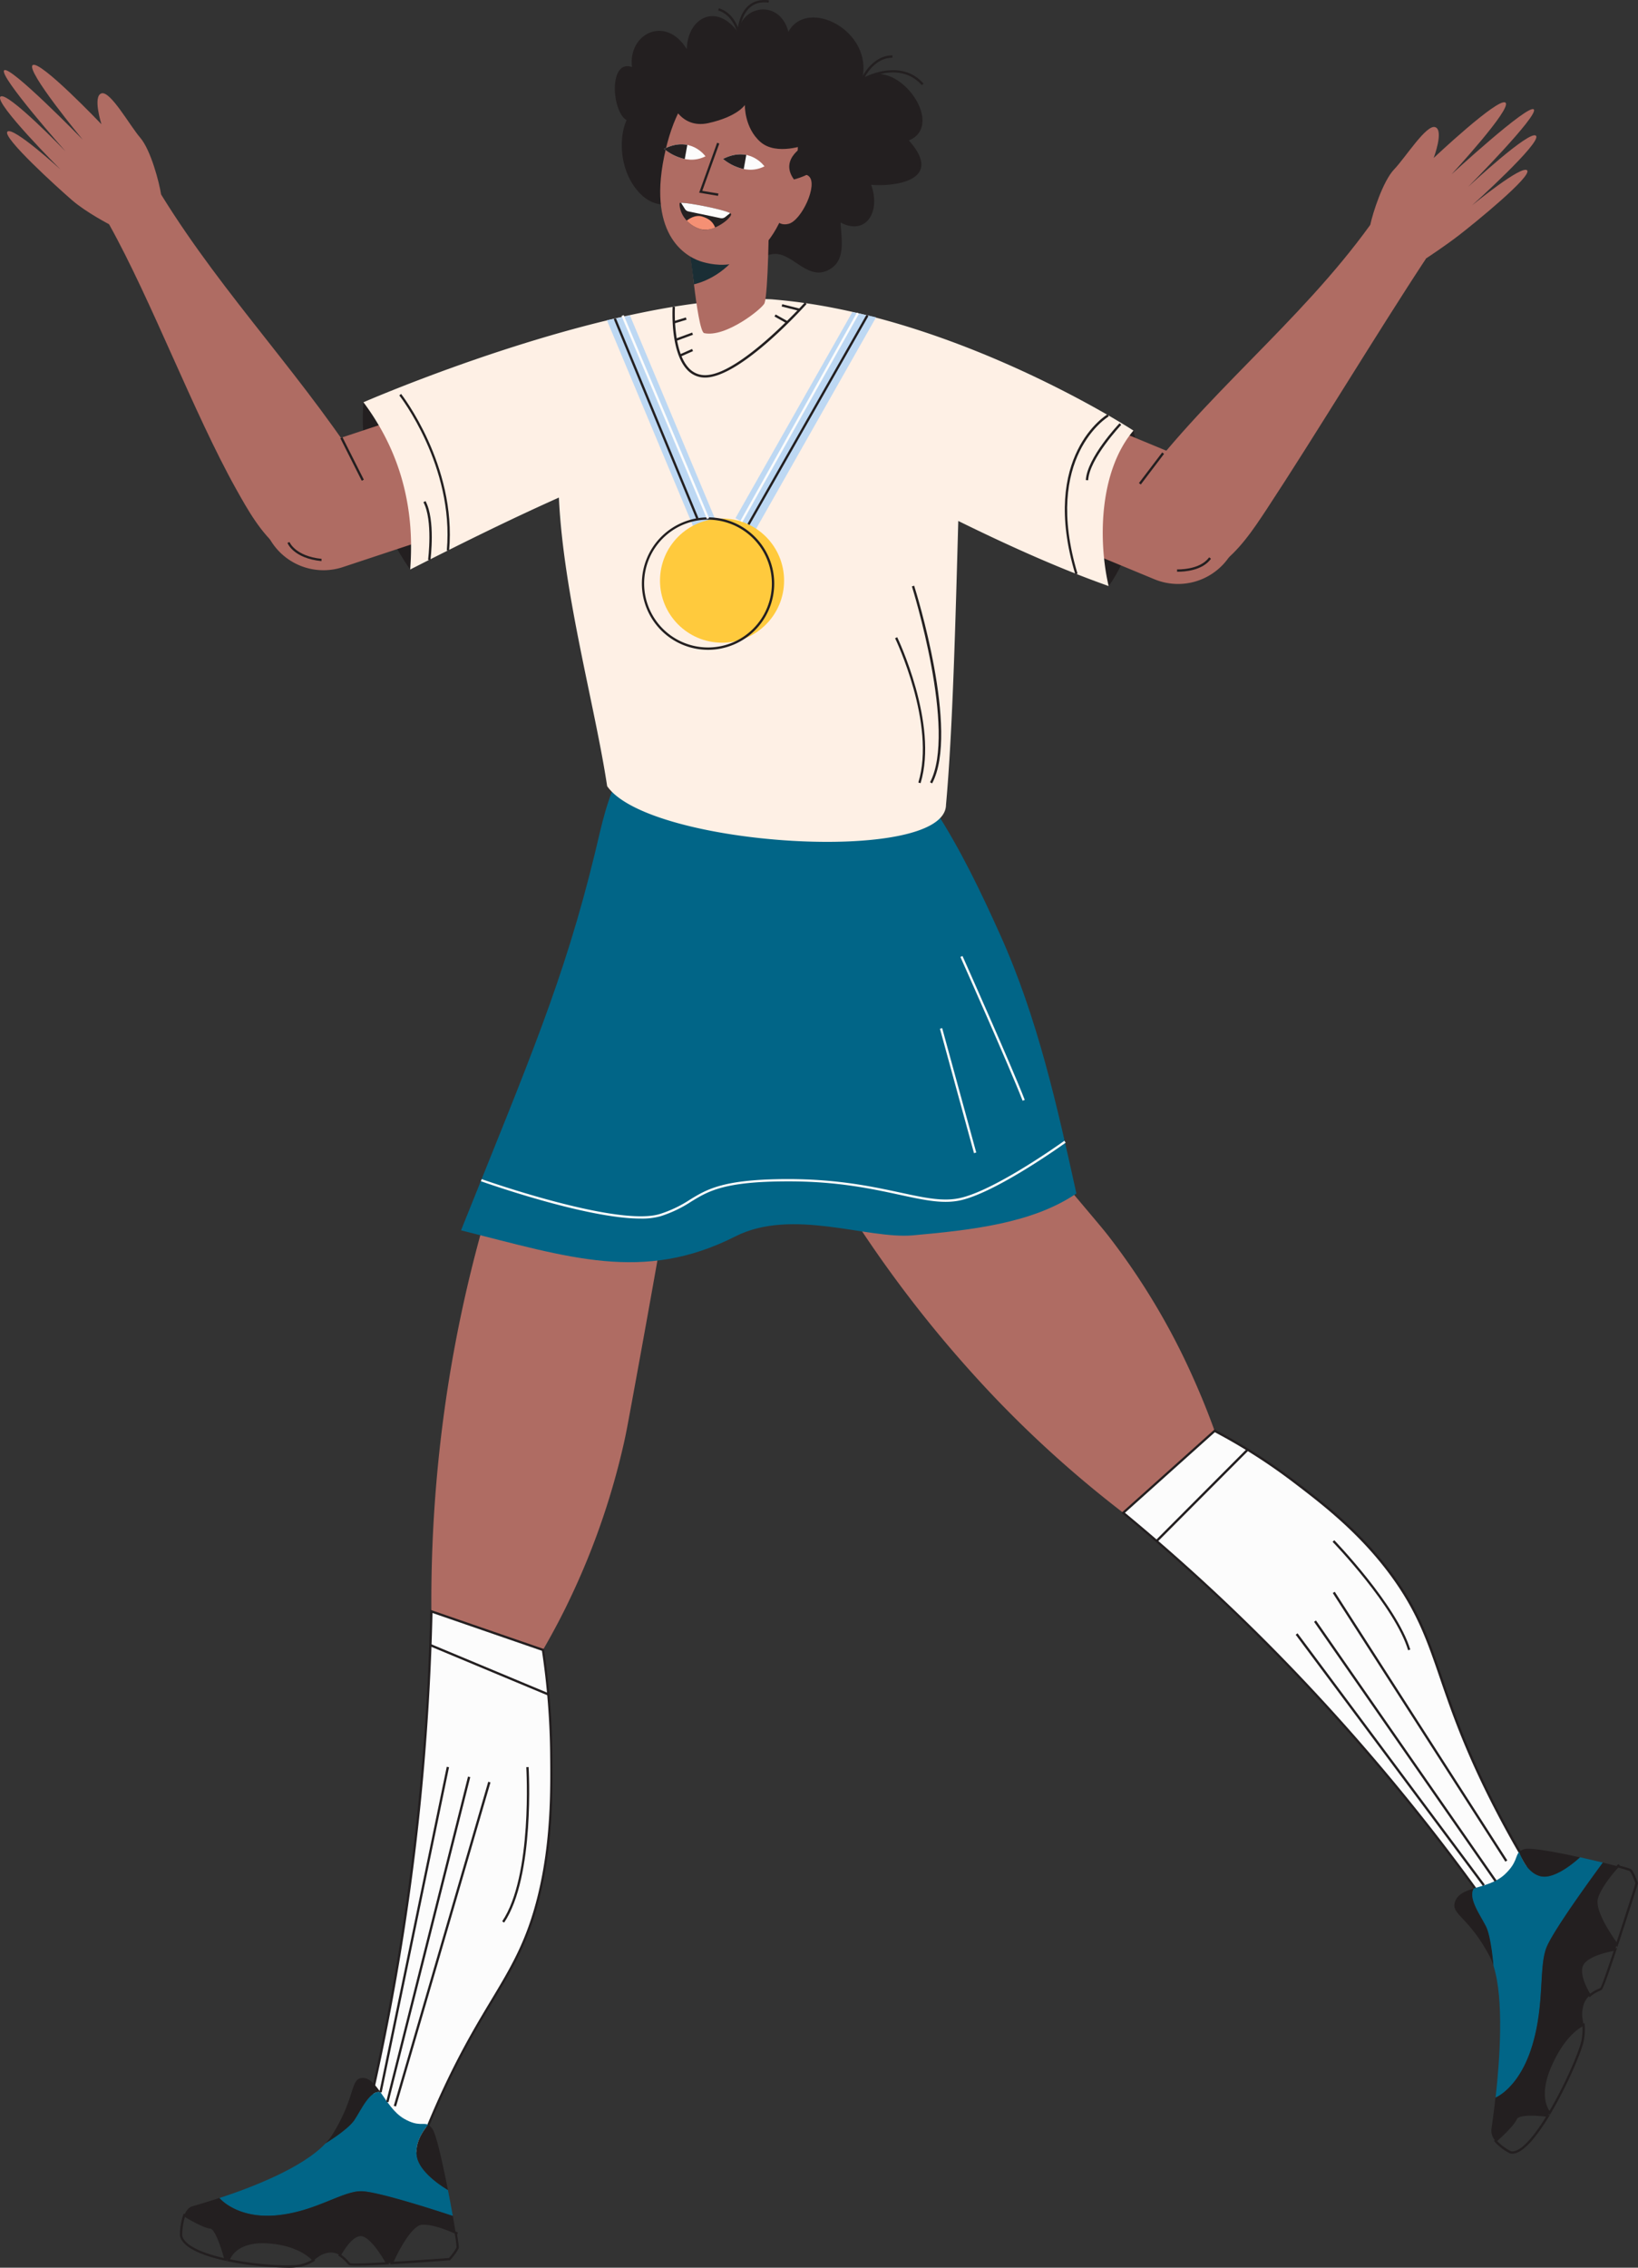 <svg xmlns="http://www.w3.org/2000/svg" width="780.68" height="1080" viewBox="0 0 780.68 1080"><rect x="0" y="0" width="780.68" height="1080" fill="#333333" stroke="none"/><g id="Слой_2" data-name="Слой 2"><g id="champions04_475719362"><g id="champions04_475719362-2" data-name="champions04_475719362"><path d="M578.89 681.45l-43.59 39A536.94 536.94.0 0 1 474.53 666 582.48 582.48.0 0 1 386.83 547l83.25-27.15c11.91 13.89 27.86 32.58 46.84 55.1 8.19 9.7 9.5 11.3 11.53 13.9a328.14 328.14.0 0 1 39.77 66.34C571 661.36 574.87 670.3 578.89 681.45z" fill="#af6c63"/><path d="M728.63 889.43l-19.1 18.93a995 995 0 0 0-94.94-114.53 946.26 946.26.0 0 0-79.29-73.34l43.59-39a269.58 269.58.0 0 1 38.29 24.43c13.1 10 30.62 23.36 45.69 43.66 24.56 33.11 19.77 53.89 51 113.66C719.8 874.53 725.08 883.56 728.63 889.43z" fill="#fcfcfc"/><path d="M709.46 909.21l-.38-.53a998.15 998.15.0 0 0-94.89-114.47A949.44 949.44.0 0 0 535 720.91l-.5-.4 44.36-39.73.34.18a269.55 269.55.0 0 1 38.36 24.49c13 9.87 30.69 23.4 45.8 43.76 13 17.48 17.83 31.66 24 49.62 5.47 15.95 12.28 35.81 27.07 64.11 4.65 8.9 9.61 17.72 14.73 26.21l.23.37zM536.15 720.47a950.34 950.34.0 0 1 78.84 73A998.33 998.33.0 0 1 709.6 907.51l18.33-18.16c-5.06-8.4-9.95-17.11-14.54-25.9-14.83-28.37-21.66-48.27-27.14-64.26-6.12-17.87-11-32-23.83-49.32-15-20.24-32.68-33.71-45.58-43.55A270.27 270.27.0 0 0 579 682.11z" fill="#231f20"/><path d="M258.79 785.78 205.6 767.43A665.5 665.5.0 0 1 210.72 680a653.06 653.06.0 0 1 36.87-149.23l67.07 62c-3.35 19-7.9 44.42-13.5 74.87-2.42 13.13-2.84 15.25-3.58 18.61a351 351 0 0 1-25.71 74.7C269 767.07 264.62 775.72 258.79 785.78z" fill="#af6c63"/><path d="M192.43 1043.23l-24.64-7a1149.86 1149.86.0 0 0 29.46-153.38c5.1-41.58 7.56-80.29 8.35-115.41l53.19 18.35a353.24 353.24.0 0 1 4 49.5c.17 17.87.39 41.75-5.83 67.3-10.15 41.66-28 49-53.77 112C198.26 1026.55 194.69 1036.59 192.43 1043.23z" fill="#fcfcfc"/><path d="M192.78 1043.9l-25.66-7.3.14-.53a1153.7 1153.7.0 0 0 29.44-153.3c4.67-38.08 7.48-76.89 8.35-115.36v-.75l54.23 18.71v.33a354.09 354.09.0 0 1 4 49.58c.17 17.65.39 41.82-5.84 67.43-5.36 22-12.92 34.57-22.5 50.49-8.51 14.16-19.1 31.77-31.3 61.61-3.84 9.38-7.44 19-10.71 28.59zm-24.31-8.07 23.6 6.72c3.23-9.45 6.79-18.92 10.57-28.16 12.23-29.92 22.85-47.57 31.37-61.75 9.53-15.85 17.06-28.37 22.37-50.19 6.21-25.48 6-49.57 5.82-67.16a353.14 353.14.0 0 0-3.91-49.09l-52.16-18c-.89 38.25-3.69 76.84-8.33 114.71A1156.56 1156.56.0 0 1 168.47 1035.83z" fill="#231f20"/><path d="M476.89 445.64c-17.76-39.56-40-84.43-80-112.39-22.07 15.74-55.27 25-88.81 28.64-2.35.25-4.82-.37-6.94.46-2.4.93-3.75 2.92-4.82 4.81-7 12.37-9.54 25.82-12.74 39-14.83 61-31.65 99.46-63.85 179.79 51.06 12.76 86.76 25.17 130.69 2.92 27.14-13.76 63.1 1.41 84.65-.53 27.47-2.48 56.92-5.62 77.94-19.94C503.87 526.91 494.64 485.21 476.89 445.64z" fill="#016587"/><path d="M181.35 996.48c-4.92-1.29-9.23 8.51-12.4 13.24s-13.83 11.14-13.83 11.14a25.49 25.49.0 0 0 3.13-4c11.72-18.6 8.4-27.62 15.06-27.21C176.33 989.86 178.77 992.82 181.35 996.48z" fill="#231f20"/><path d="M215.81 1055.39c-.52-.16-34.13-11.37-43.24-11.76s-22.38 9.94-41.18 11.51-26.82-8.31-26.82-8.31c15.31-5 39.64-14.37 50.55-26 0 0 10.68-6.43 13.83-11.14s7.48-14.53 12.4-13.24c3.1 4.43 6.43 9.85 11.24 12.62 6.88 3.95 9.18 1.63 11.52 2.89.0.0-7 7.16-5.34 15.43 1.67 8.11 14.25 15.31 14.72 15.58C214.34 1047.29 215.13 1051.54 215.81 1055.39z" fill="#016587"/><path d="M213.49 1043c-.47-.27-13.05-7.47-14.72-15.58-1.7-8.27 5.34-15.43 5.34-15.43a6.3 6.3.0 0 1 2.07 2.1C207.91 1016.61 210.93 1029.94 213.49 1043z" fill="#231f20"/><path d="M217.17 1063.38c-2.66-1.25-10.88-4.85-16.2-4.34-6.42.61-14.23 18.78-14.23 18.78l-2.14.12h0c-.28-.52-6.84-12.6-12-13.46-5-.83-10.07 8.53-10.63 9.57a7.87 7.87.0 0 0-5.8-1.11c-3.5.71-4.47 2.07-6.71 3.51.0.0-5.73-7.49-21.81-8.54s-18.71 8.54-18.71 8.54l-1.41-.3s-3.83-15.15-7.27-15.35S87.85 1055 87.85 1055c.78-2 2-3.69 3.78-4.22 1.52-.45 6.41-1.83 12.94-4 0 0 8 9.9 26.82 8.31s32-11.88 41.18-11.51 42.72 11.6 43.24 11.76h0C216.34 1058.37 216.81 1061.09 217.17 1063.38z" fill="#231f20"/><path d="M136.79 1080a150.64 150.64.0 0 1-28-3l-.57-.12.15-.57c0-.1 2.94-10 19.28-8.94 16.14 1.06 22 8.44 22.21 8.75l.36.48-.5.32a20.82 20.82.0 0 1-6 2.54A31.4 31.4.0 0 1 136.79 1080zm-27.13-4c14.63 3 30 3.38 33.79 2.34a20.34 20.34.0 0 0 5.14-2.05c-1.56-1.62-7.7-7-21-7.86S110.5 1074 109.66 1076z" fill="#231f20"/><path d="M108.26 1076.88l-.87-.19c-9.2-2-20.42-5.75-21.64-11.94a29.84 29.84.0 0 1 1.59-9.92l.24-.62.56.35c.09.06 8.87 5.49 12.14 5.69 3.65.21 7.11 13.17 7.76 15.76zm-20.12-21a30.63 30.63.0 0 0-1.3 8.78c.83 4.18 7.89 8 19.91 10.78-1.61-6-4.54-13.94-6.54-14.05C97.14 1061.17 90.2 1057.1 88.14 1055.85z" fill="#231f20"/><path d="M170 1079.06c-3.4.0-3.67-.25-3.86-.43s-.51-.51-.84-.87a17.39 17.39.0 0 0-3.66-3.24l-.45-.27.25-.46c.95-1.8 6-10.72 11.2-9.86s11.7 12.43 12.4 13.74l.42.77h-.87C177 1078.91 172.63 1079.06 170 1079.06zm-7.34-5.2a19.62 19.62.0 0 1 3.45 3.15c.31.33.57.62.78.81s2.66.39 16.76-.39c-2.49-4.42-7.5-11.79-11.19-12.41C168.33 1064.34 163.86 1071.77 162.69 1073.86z" fill="#231f20"/><path d="M185.88 1078.43l.36-.82c.32-.76 8-18.48 14.68-19.12 5.34-.52 13.31 2.9 16.49 4.39l.26.12.05.29c1.09 6.65.95 7.13.9 7.31-.46 1.63-3.59 5.31-4 5.72l-.15.18h-.23c-.14.0-14.64 1.11-27.51 1.87zm16.18-18.89c-.36.0-.7.0-1 0-4.75.45-11 12.18-13.42 17.63 11.74-.7 24.51-1.65 26.37-1.79 1-1.19 3.23-4 3.57-5.11a48.69 48.69.0 0 0-.88-6.56C214.15 1062.59 207.08 1059.54 202.06 1059.54z" fill="#231f20"/><path d="M215.82 1055.96H215.81V1054.85L215.82 1055.96z" fill="#231f20"/><path d="M213.09 1043.38 213.08 1043.37 213.9 1042.62 213.09 1043.38z" fill="#231f20"/><path d="M184.05 1077.95V1077.94H185.15L184.05 1077.95z" fill="#231f20"/><path d="M162.39 1074.43 161.43 1073.87 162.47 1074.24 162.39 1074.43z" fill="#231f20"/><path d="M217.78 1064.28s-.31-.16-.84-.4l.46-1c.57.26.89.43.89.43z" fill="#231f20"/><path d="M702.49 899.39c-3 4.59 3.23 13 5.81 18.12s3.54 18.78 3.54 18.78a28.38 28.38.0 0 0-2-4.84c-10.43-19.55-19.08-19.7-16.09-26.44C695.11 902 698.49 900.6 702.49 899.39z" fill="#231f20"/><path d="M764 887.09c-.34.48-22.81 30.87-26.75 40.16s-.84 27.16-7 47.28S712.81 999 712.81 999c2-17.89 4.1-46.82-1-62.75.0.0-1-13.64-3.54-18.78s-8.82-13.53-5.81-18.12c4.82-1.46 10.55-2.76 14.71-6.64 5.95-5.56 5-8.87 6.93-10.8.0.0 3 10.15 10.41 11.68 7.24 1.5 18.09-8.68 18.49-9.06C756.86 885.39 760.62 886.27 764 887.09z" fill="#016587"/><path d="M753 884.57c-.4.38-11.25 10.56-18.49 9.06-7.4-1.53-10.41-11.68-10.41-11.68a5.89 5.89.0 0 1 2.53-1.31C729.39 879.86 741.41 882 753 884.57z" fill="#231f20"/><path d="M771 888.86c-2.07 2.26-8.26 9.35-10 15.07-2.06 6.9 9.58 22.23 9.58 22.23-.26.76-.51 1.52-.76 2.27h0c-.52.08-12.94 2.07-15.7 7.09-2.65 4.85 2.92 13.85 3.54 14.83a10.05 10.05.0 0 0-3.21 5.58c-.81 3.9-.09 5.46.18 8.35.0.0-8.35 3-15.6 19.22s-.52 22.79-.52 22.79l-.8 1.35s-13.82-2.06-15.35 1.43-9.62 10.55-9.62 10.55a7.29 7.29.0 0 1-1.92-5.6c.23-1.75 1.07-7.37 1.92-15 0 0 11.22-4.38 17.42-24.51s3.08-37.9 7-47.28 26.41-39.68 26.75-40.16h0C766.64 887.72 769 888.33 771 888.86z" fill="#231f20"/><path d="M738.7 1007.19l-.5-.49c-.29-.28-6.94-7 .39-23.42s15.58-19.38 15.93-19.51l.66-.23.07.7a27.86 27.86.0 0 1-.33 7.17c-.8 5.19-8.06 22-15.86 35.18zm15.52-42.06c-2.11 1.1-8.75 5.44-14.62 18.6s-2.42 19.72-1.09 21.61c7.59-12.93 14.54-29.09 15.32-34.1A28.94 28.94.0 0 0 754.22 965.13z" fill="#231f20"/><path d="M720.81 1025.71a4.23 4.23.0 0 1-.94-.1h-.12a23.79 23.79.0 0 1-7.37-5.59l-.34-.41.41-.35c.08-.07 8-7 9.47-10.36 1.65-3.77 14.48-2 15.94-1.76l.82.13-.43.71C733.23 1016.19 726.26 1025.71 720.81 1025.71zm-.64-1.16c3.77.74 9.69-5.09 16.69-16.47-5.22-.69-13-.92-13.93 1.22-1.39 3.15-7.66 8.88-9.35 10.39A23.76 23.76.0 0 0 720.17 1024.55z" fill="#231f20"/><path d="M757.61 951.21l-.34-.55c-1.08-1.7-6.28-10.43-3.56-15.39 2.83-5.16 14.75-7.17 16.1-7.38l.89-.14-.28.86c-6.16 18.52-6.83 18.92-7.19 19.13s-.62.32-1.05.53a16.38 16.38.0 0 0-4.08 2.5zm11.47-22.07c-3 .56-12.17 2.58-14.41 6.66s1.88 11.51 3.2 13.72a18.63 18.63.0 0 1 3.84-2.25c.39-.19.72-.34 1-.48S764.05 944.21 769.08 929.14z" fill="#231f20"/><path d="M770.86 927.33l-.64-.84c-.48-.63-11.79-15.63-9.67-22.72 1.69-5.7 7.61-12.59 10.08-15.29l.23-.24.32.08c5.86 1.52 6.21 1.86 6.36 2h0c1.14 1.13 2.88 5.84 3.07 6.37l.07.18-.06.18c0 .15-4.93 15.63-9.44 29.27zm.36-37.85c-2.11 2.33-8 9.17-9.61 14.61-1.69 5.65 6.49 17.58 8.86 20.88 4.15-12.58 8.5-26.34 9-28.06-.73-2-2-5-2.73-5.77A41.5 41.5.0 0 0 771.22 889.48z" fill="#231f20"/><path d="M764.53 887.31 763.52 886.88 764.54 887.3 764.53 887.31z" fill="#231f20"/><path d="M753.26 885.07 752.8 884.06 753.28 885.06 753.26 885.07z" fill="#231f20"/><path d="M769.67 928.93H769.66L770.13 927.93 769.67 928.93z" fill="#231f20"/><path d="M757.32 950.72 758.15 950 758.28 950.17 757.32 950.72z" fill="#231f20"/><path d="M771.45 889.23l-.82-.74c.43-.49.7-.75.7-.75l.78.78S771.86 888.77 771.45 889.23z" fill="#231f20"/><path d="M305.2 580.35c-25.75.0-73.71-17-76-17.78l.37-1c.65.23 64.87 22.93 85 16.58a58.43 58.43.0 0 0 14.27-6.81c8.19-5 15.93-9.75 46.63-9.8 23.55.0 40.18 3.54 53.53 6.41 12.13 2.61 20.9 4.5 29.18 2.47 17.33-4.23 48.77-26.88 49.09-27.11l.64.9c-.31.23-31.93 23-49.46 27.29-8.54 2.09-17.41.18-29.68-2.47-13.3-2.86-29.86-6.45-53.29-6.39-30.4.0-38 4.71-46.06 9.64a59.31 59.31.0 0 1-14.51 6.93A32.86 32.86.0 0 1 305.2 580.35z" fill="#fcfcfc"/><path d="M487.38 524.23c-6.4-16.46-29.42-68-29.65-68.48l1-.45c.23.52 23.26 52 29.67 68.53z" fill="#fcfcfc"/><path d="M456.09 488.68h1.11v61.43H456.09z" transform="translate(-121.02 139.13) rotate(-15.32)" fill="#fcfcfc"/><path d="M542.22 711.62h61.46v1.11H542.22z" transform="translate(-335.91 614.99) rotate(-45.08)" fill="#231f20"/><path d="M671.12 785.94c-6.36-20.9-35.67-51.33-36-51.63l.8-.77c.29.31 29.79 30.92 36.23 52.08z" fill="#231f20"/><path d="M662.02 763.49h1.11v149.29H662.02z" transform="translate(-369.58 562.21) rotate(-36.71)" fill="#231f20"/><path d="M669.23 758.53h1.11v150.73H669.23z" transform="translate(-356.19 531.64) rotate(-34.81)" fill="#231f20"/><path d="M675.82 752.3h1.11v152.32H675.82z" transform="matrix(0.84, -0.54, 0.54, 0.84, -338.72, 491.7)" fill="#231f20"/><path d="M232.68 764.84h1.11v60.93H232.68z" transform="translate(-590.54 704.22) rotate(-67.35)" fill="#231f20"/><path d="M240.27 915.66l-.92-.62c14.54-21.56 11.51-72.9 11.48-73.41l1.1-.07C252 842.08 255 893.79 240.27 915.66z" fill="#231f20"/><path d="M118.32 918.48h158.19v1.11H118.32z" transform="translate(-742.56 925.78) rotate(-78.29)" fill="#231f20"/><path d="M124.27 923.15h159.65v1.11H124.27z" transform="translate(-741.48 896.08) rotate(-75.87)" fill="#231f20"/><path d="M130.2 927.58h160.77v1.11H130.2z" transform="matrix(0.28, -0.96, 0.96, 0.28, -739.25, 868.18)" fill="#231f20"/><path d="M528.38 279.11s23-29.11 11.84-74c0 0-24.58 25.17-11.84 74z" fill="#231f20"/><path d="M173.24 191.61s-4.77 41.07 22.26 79.67C195.5 271.28 200.48 227.93 173.24 191.61z" fill="#231f20"/><path d="M126.23 251.44h0a29.45 29.45.0 0 0 37.1 18.67l99.65-33a29.46 29.46.0 0 0 18.67-37.11h0a29.45 29.45.0 0 0-37.11-18.66l-99.65 33A29.44 29.44.0 0 0 126.23 251.44z" fill="#af6c63"/><path d="M52 106.85c20.2 36.16 40.3 89.88 60.5 126 5.78 10.34 11.76 20.93 20.89 28.48s22.25 11.48 33.07 6.65c12.55-5.61 17.76-25.79 10.54-37.49C146.41 181 107.32 142.15 76.77 92.6 62.31 103.12 66.42 96.32 52 106.85z" fill="#af6c63"/><path d="M588.66 260h0a29.46 29.46.0 0 1-38.37 15.91l-97-40.14a29.46 29.46.0 0 1-15.91-38.37h0a29.45 29.45.0 0 1 38.37-15.91l97 40.14A29.46 29.46.0 0 1 588.66 260z" fill="#af6c63"/><path d="M528.38 279.11c-23.11-8.17-47.41-19.08-71.66-31-1.29 46-2.65 1e2-5.85 135.16-.25 28.75-141.53 20-161.5-8.86-5.76-38.22-20.86-91.46-23-137.44-25.55 11.42-49.58 23.45-70.88 34.27 2.35-29.86-4.93-56.46-22.26-79.67 10.17-4.37 68.53-28.75 126.82-41.45q5.54-1.2 11-2.26c19.83-3.78 39.31-6 56.49-5.32a263.19 263.19.0 0 1 30 4.16h0c3.81.74 7.6 1.56 11.36 2.43 64.27 15.08 120.53 48.94 131.3 55.94C523.3 225.14 523.65 259 528.38 279.11z" fill="#fef0e5"/><path d="M679.58 123.24c-22.79 34.58-53.06 84.65-75.84 119.24-6.52 9.89-13.26 20-22.92 26.88s-23 9.83-33.46 4.22c-12.11-6.51-15.83-27-7.78-38.16 34.08-47.19 79.43-81.15 113.51-128.34C666.75 118.63 665.92 111.68 679.58 123.24z" fill="#af6c63"/><path d="M341.77 249.36h-.09l-2.42 1-7.69 3.22-42.31-101.06c3.68-.79 7.37-1.56 11-2.25l36.08 86.2 5.37 12.82z" fill="#bdd8f3"/><path d="M417.54 151.12l-56.37 99.3-.06.11h0l-1 1.84-1.38-.81-8.19-4.81 5.3-9.35 50.38-88.75h0C410 149.41 413.78 150.24 417.54 151.12z" fill="#bdd8f3"/><circle cx="344.13" cy="276.52" r="29.57" fill="#ffca3d"/><path d="M214.05 262.25l-1.1-.1c3.57-40.2-22.37-73.51-22.64-73.84l.87-.69C191.45 188 217.66 221.61 214.05 262.25z" fill="#231f20"/><path d="M512.5 273.52c-17.08-56.64 15-76 15.37-76.21l.55 1c-.31.18-31.67 19.17-14.86 74.93z" fill="#231f20"/><path d="M336.07 179.81h-.31a11.42 11.42.0 0 1-8.4-3.87c-8-8.71-6.83-29-6.78-29.84l1.1.07c0 .21-1.17 20.66 6.5 29a10.4 10.4.0 0 0 7.61 3.51h.28c16.3.0 47.22-34.29 47.53-34.64l.82.74C383.13 146.24 352.86 179.81 336.07 179.81z" fill="#231f20"/><path d="M438.75 373l-1.06-.32c8.48-27.86-10.88-68.31-11.08-68.72l1-.48C427.81 303.88 447.35 344.72 438.75 373z" fill="#231f20"/><path d="M444.26 373.09l-1-.52c12.89-24.3-8.42-92.61-8.64-93.29l1.06-.34C436.6 281.77 457.37 348.38 444.26 373.09z" fill="#231f20"/><path d="M337.45 309.48A31.54 31.54.0 1 1 369 277.94 31.58 31.58.0 0 1 337.45 309.48zm0-62a30.44 30.44.0 1 0 30.43 30.44A30.48 30.48.0 0 0 337.45 247.5z" fill="#231f20"/><path d="M324.25 198.24h113.76v1.11H324.25z" transform="translate(21.48 434.23) rotate(-60.76)" fill="#fcfcfc"/><path d="M316.54 146.16h1.11v104.9H316.54z" transform="translate(-52.22 138.6) rotate(-22.83)" fill="#fcfcfc"/><path d="M327.82 199.47h114.52v1.11H327.82z" transform="translate(20.7 435.64) rotate(-60.34)" fill="#231f20"/><path d="M312.16 147.84h1.11v103.02H312.16z" transform="translate(-52.43 134.54) rotate(-22.45)" fill="#231f20"/><path d="M167.26 207.23h1.11v22.66H167.26z" transform="translate(-80.42 98.95) rotate(-26.75)" fill="#231f20"/><path d="M153.2 267.23c-13.35-1.36-16.09-8.39-16.2-8.69l1-.38c0 .06 2.66 6.69 15.27 8z" fill="#231f20"/><path d="M539.64 222.54h18.31v1.11H539.64z" transform="translate(39.2 525.18) rotate(-52.78)" fill="#231f20"/><path d="M561.69 272.28H561v-1.1c.11.0 10.87.42 15.27-5.74l.9.65C573.09 271.85 564.25 272.28 561.69 272.28z" fill="#231f20"/><path d="M321.03 152.08h6.16v1.11H321.03z" transform="translate(-30.34 100.55) rotate(-16.86)" fill="#231f20"/><path d="M321.82 159.82h8.51v1.11H321.82z" transform="translate(-35.33 122.59) rotate(-20.22)" fill="#231f20"/><path d="M376.33 142.11h1.11v8.74H376.33z" transform="translate(143.15 476.42) rotate(-75.92)" fill="#231f20"/><path d="M371.77 148.56h1.11v6.67H371.77z" transform="translate(57.81 402.46) rotate(-60.74)" fill="#231f20"/><path d="M323.83 167.47h6.52v1.11H323.83z" transform="translate(-40.05 147.31) rotate(-23.96)" fill="#231f20"/><path d="M518.63 228.71l-1.11-.06c.56-10.62 15.43-26.42 16.07-27.08l.8.76C534.24 202.49 519.17 218.49 518.63 228.71z" fill="#231f20"/><path d="M205.14 266.75l-1.1-.14c0-.19 2.39-18.75-2.23-27.44l1-.52C207.57 247.65 205.24 266 205.14 266.75z" fill="#231f20"/><path d="M642.4 129.83s9.58-17.31 10.69-22.75 6-20.82 11.38-26.43S679.9 59 684.08 60.57s-.79 14.67-.79 14.67 30.78-29 34.21-26.37S691.82 83 691.82 83 728.28 49.5 731 52.09 699.71 89 699.71 89s29.48-27.45 32.36-24.32-30.43 33.07-30.43 33.07 23.66-19.37 26.2-16.61-25.69 25.66-32.64 31-15.62 11-15.62 11L658.33 150.1z" fill="#af6c63"/><path d="M86.22 115.89s-8.63-17.8-9.45-23.29-4.87-21.12-9.93-27S52.61 43.12 48.35 44.48s0 14.69.0 14.69S19.17 28.56 15.6 31s23.81 35.5 23.81 35.5S4.81 31 2 33.48 31.2 72.05 31.2 72.05s-27.95-29-31-26S28.8 80.69 28.8 80.69 6.23 60.07 3.54 62.69s24.26 27 30.92 32.75S52.36 107 52.36 107l16.86 28.29z" fill="#af6c63"/><path d="M299.68 55.2c-5.47 9-4.68 27.18 5.76 37.34 9.4 9.16 19.51 3.21 27.87.95-1 10.89 3.45 24.92 14.08 31.2 11.12 6.56 14.11-4.54 23-3.72 8.3.78 15.31 13.11 25.12 7.26 7.39-4.4 5.67-13.13 5.1-22.24 12.17 6.39 19.28-5.15 14.57-18 10 1 35.46-1.55 18-21.1 18.44-7.67-6.7-41.4-22.33-28.92 5.76-23.21-26-39.46-35.09-22.85C371.47-1 352.67 2.88 352 15.73 341.64.89 327.65 8.38 327.33 23.44c-10-16.45-28.1-7.48-26.12 8.48-12.26-4.3-9.4 26.5-.15 25.94z" fill="#231f20"/><path d="M364.39 144.36c-.87 2.5-18.56 16.61-28.86 14.28-3.43-1.7-7.19-46.8-7.19-46.8 2.13-1.06 36.66-12.07 38-12.44C366.62 105.48 366.08 139.63 364.39 144.36z" fill="#af6c63"/><path d="M356.94 112.63c-7.76 16.38-20.3 21.36-26.19 22.79l-2.84-22.62 25.5-12.43 3.53-1.61S357 104.94 356.94 112.63z" fill="#1a2e35"/><path d="M316.5 74.74C308.65 113.28 328 123 335.34 124.89c6.63 1.74 29.4 6.71 40.7-30.69s-2-53.74-16.93-58.63S324.35 36.21 316.5 74.74z" fill="#af6c63"/><path d="M371.58 91.25S380.85 80 385.46 83.9s-3.45 21.17-9.63 22.71-7.55-5-7.55-5z" fill="#af6c63"/><path d="M352.46 20.48l-1-4.63c0-.09-2-8.73-9.16-10.85l.31-1.06c5.27 1.56 7.92 6.16 9.1 9.1.45-2.9 1.69-7.48 5.06-10.39 2.52-2.18 5.79-3 9.71-2.5l-.14 1.09c-3.6-.47-6.58.29-8.84 2.24-4.76 4.11-4.94 12.18-4.94 12.26z" fill="#231f20"/><path d="M439.32 40.56c-10.69-12.16-27.94-2.25-28.12-2.15l-1.43.84.64-1.53c0-.12 4.87-11.35 14.92-11.35v1.11c-7.17.0-11.51 6.26-13.15 9.19 4.62-2.19 18.6-7.49 28 3.16z" fill="#231f20"/><path d="M323.88 96.8c0-1.23 24.1 3.41 24.56 5.13s-8.27 8.87-14.34 7.26S323.73 102 323.88 96.8z" fill="#252122"/><path d="M340.84 108.32a10.8 10.8.0 0 1-6.74.86 14.39 14.39.0 0 1-6.8-4.11c1.69-1.28 4.49-2.84 7.37-1.94C338.22 104.23 339.79 105.83 340.84 108.32z" fill="#f59074"/><path d="M348 101.5l-2.37 1.87a2.68 2.68.0 0 1-2.22.53l-15.31-3.21a2.53 2.53.0 0 1-1.67-1.18L324.6 96.6C328.27 96.5 344.88 99.76 348 101.5z" fill="#fcfcfc"/><path d="M344.6 75.69s9.72 8.63 19.75 3.54C364.35 79.23 357.34 69.23 344.6 75.69z" fill="#fcfcfc"/><path d="M344.6 75.69c4.39-2.22 8.1-2.5 11.08-1.9l-1.21 6.73A23.28 23.28.0 0 1 344.6 75.69z" fill="#252122"/><path d="M316.49 70.91s9.72 8.63 19.75 3.54c0 0-7-10-19.75-3.54z" fill="#fcfcfc"/><path d="M316.49 70.91c4.39-2.23 8.1-2.5 11.08-1.9l-1.2 6.73A23.36 23.36.0 0 1 316.49 70.91z" fill="#252122"/><path d="M319.47 47.51s4.32 14.2 18.2 11.11S355 50 355 50s-.31 10.8 7.41 17.59 21.9 1.24 21.9 1.24S371 75.29 378.4 85.47c0 0 17.28-4 15.43-15.74s-1.23-42.58-31.78-42.89S319.47 47.51 319.47 47.51z" fill="#231f20"/><path d="M342.21 93.27 333.22 91.77 341.78 68 342.82 68.38 334.71 90.89 342.39 92.17 342.21 93.27z" fill="#231f20"/></g></g></g></svg>